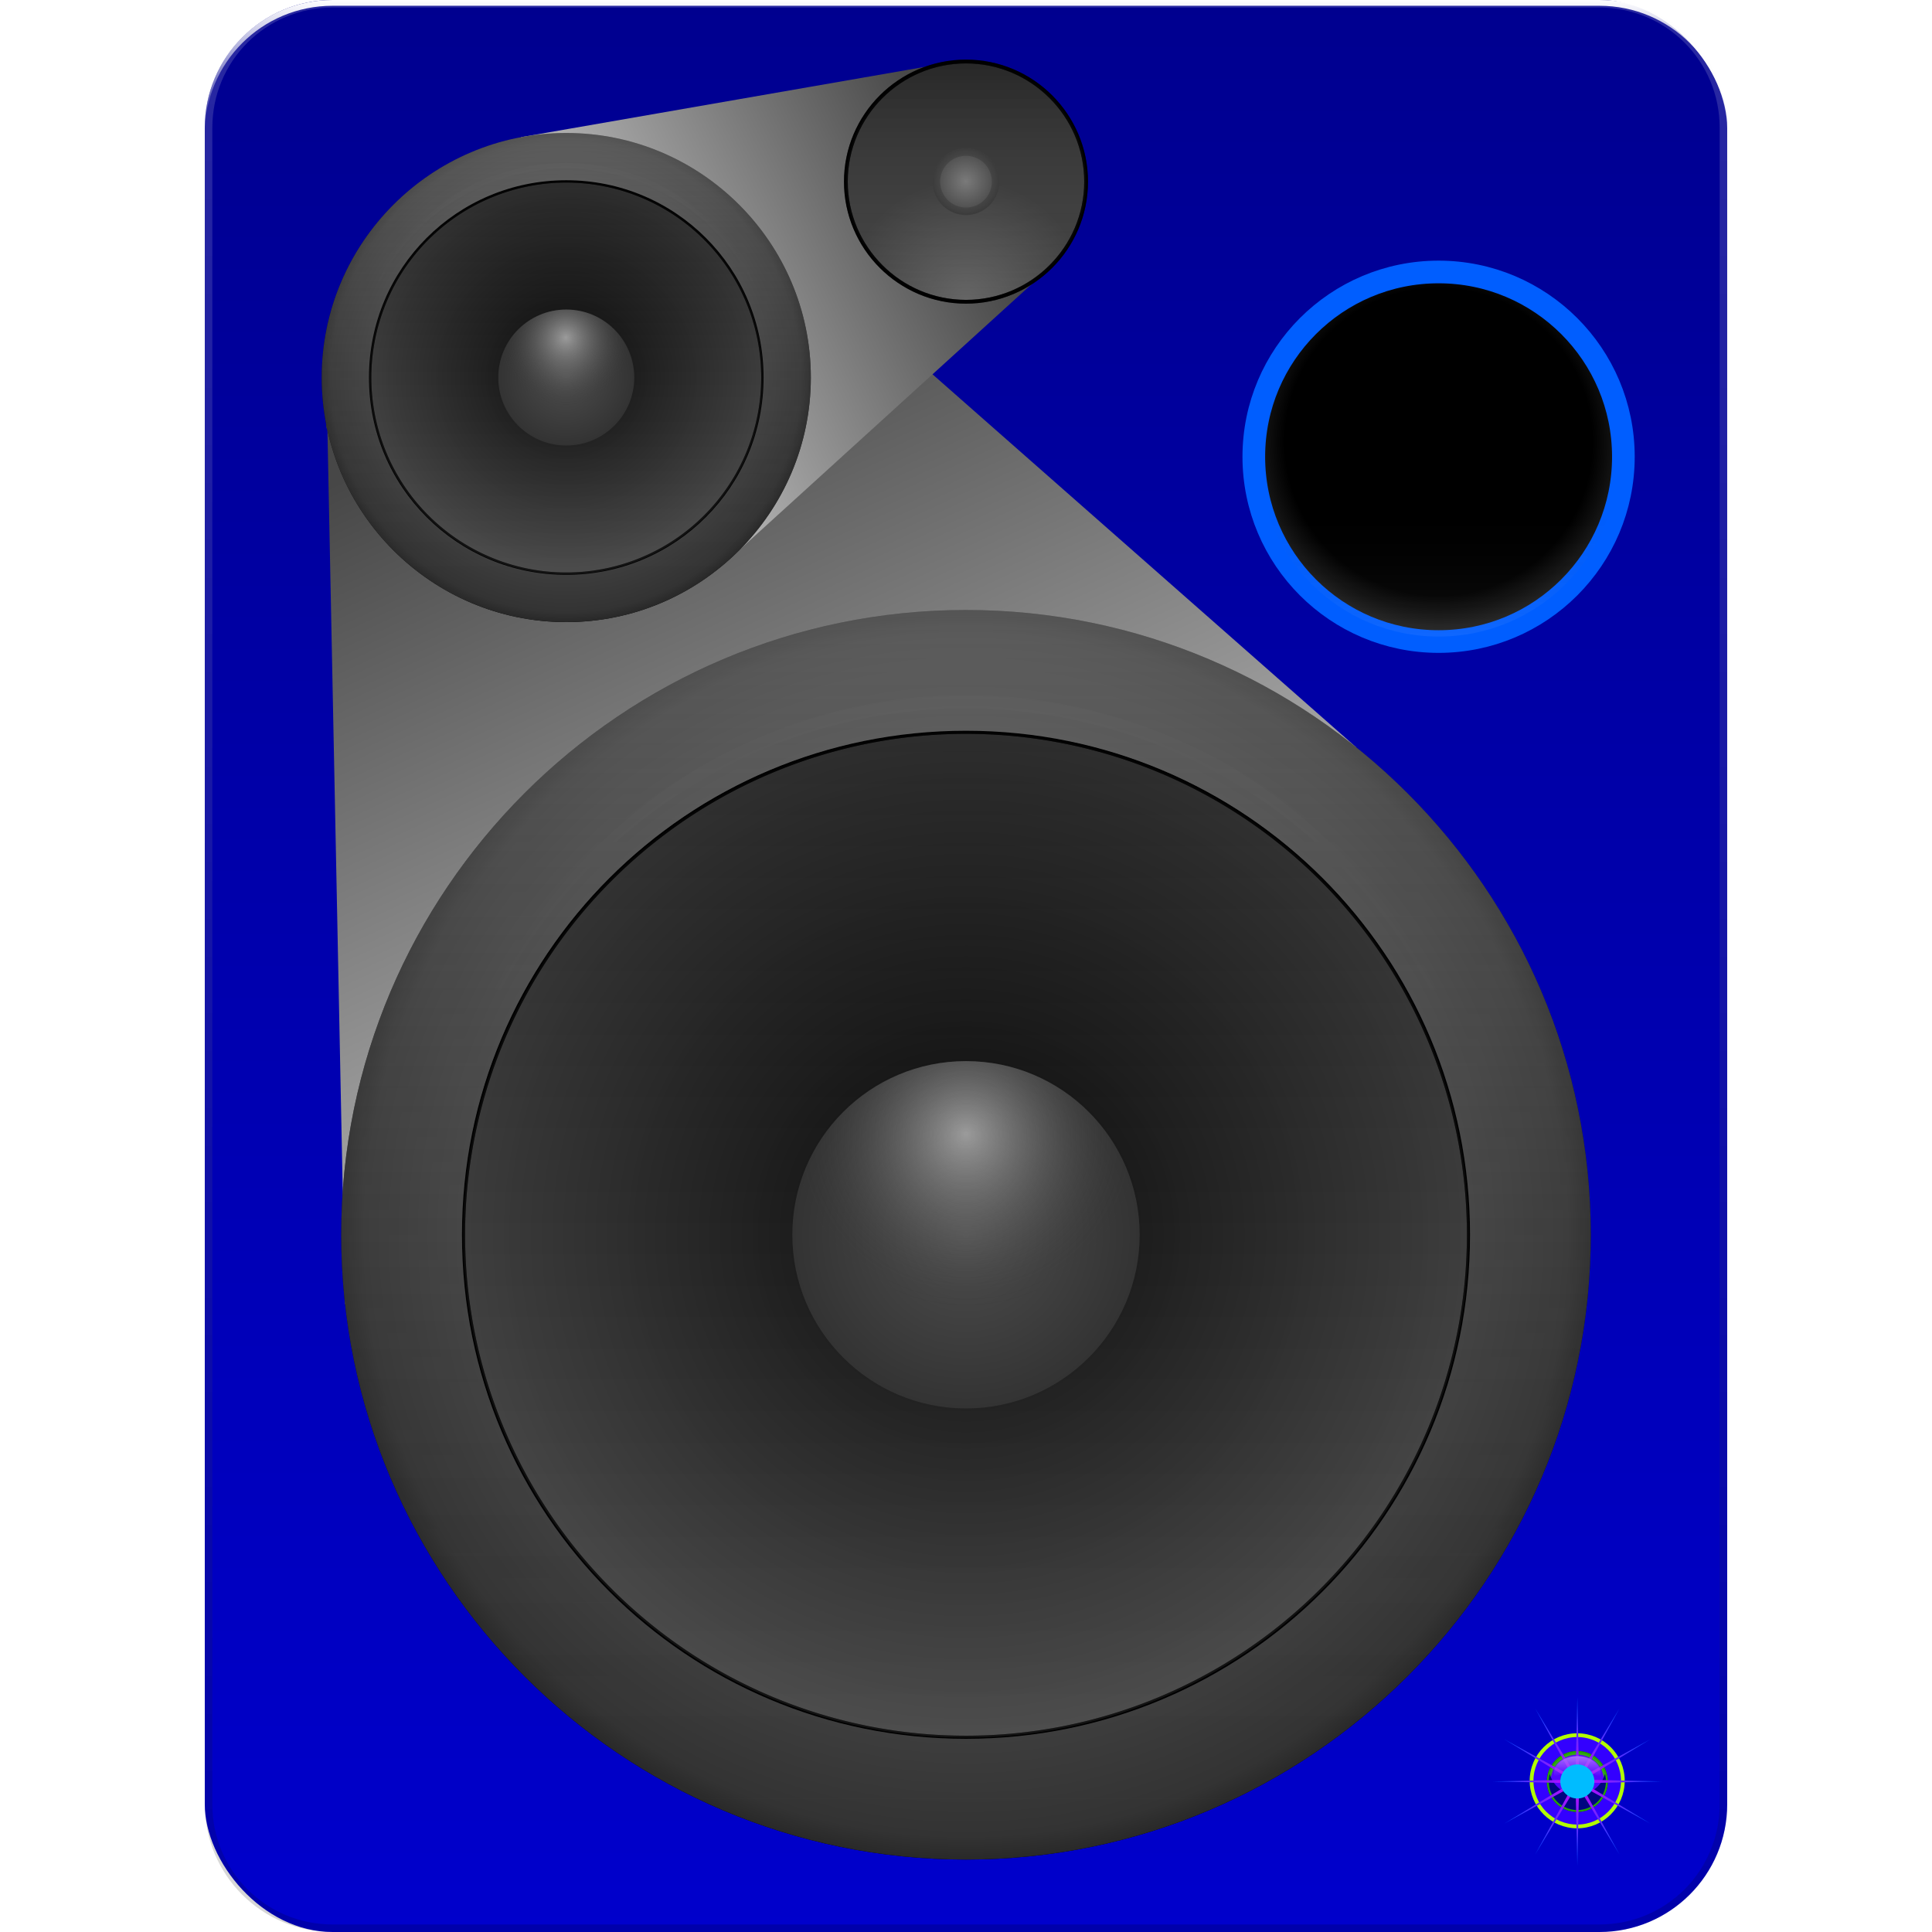 <?xml version="1.0" encoding="UTF-8" standalone="no"?>
<!-- Created with Inkscape (http://www.inkscape.org/) -->

<svg
   width="512"
   height="512"
   viewBox="0 0 135.467 135.467"
   version="1.1"
   id="svg5"
   inkscape:version="1.4.2 (ebf0e940d0, 2025-05-08)"
   sodipodi:docname="blueman-loudspeaker.svg"
   xmlns:inkscape="http://www.inkscape.org/namespaces/inkscape"
   xmlns:sodipodi="http://sodipodi.sourceforge.net/DTD/sodipodi-0.dtd"
   xmlns:xlink="http://www.w3.org/1999/xlink"
   xmlns="http://www.w3.org/2000/svg"
   xmlns:svg="http://www.w3.org/2000/svg">
  <sodipodi:namedview
     id="namedview7"
     pagecolor="#242424"
     bordercolor="#666666"
     borderopacity="1"
     inkscape:showpageshadow="0"
     inkscape:pageopacity="0"
     inkscape:pagecheckerboard="1"
     inkscape:deskcolor="#000000"
     inkscape:document-units="px"
     showgrid="false"
     inkscape:zoom="1.3037281"
     inkscape:cx="416.11437"
     inkscape:cy="255.03784"
     inkscape:window-width="3256"
     inkscape:window-height="1080"
     inkscape:window-x="1864"
     inkscape:window-y="0"
     inkscape:window-maximized="0"
     inkscape:current-layer="layer2" />
  <defs
     id="defs2">
    <linearGradient
       id="linearGradient87"
       inkscape:collect="always">
      <stop
         style="stop-color:#555555;stop-opacity:1;"
         offset="0"
         id="stop86" />
      <stop
         style="stop-color:#050505;stop-opacity:1;"
         offset="1"
         id="stop87" />
    </linearGradient>
    <linearGradient
       id="linearGradient85"
       inkscape:collect="always">
      <stop
         style="stop-color:#555555;stop-opacity:1;"
         offset="0"
         id="stop84" />
      <stop
         style="stop-color:#050505;stop-opacity:1;"
         offset="1"
         id="stop85" />
    </linearGradient>
    <linearGradient
       id="linearGradient82"
       inkscape:collect="always">
      <stop
         style="stop-color:#000014;stop-opacity:1;"
         offset="0"
         id="stop82" />
      <stop
         style="stop-color:#000000;stop-opacity:0;"
         offset="1"
         id="stop83" />
    </linearGradient>
    <inkscape:path-effect
       effect="fillet_chamfer"
       id="path-effect81"
       is_visible="true"
       lpeversion="1"
       nodesatellites_param="F,0,1,1,0,2.117,0,1 @ F,0,0,1,0,0,0,1 @ F,0,0,1,0,0,0,1 @ F,0,1,1,0,2.117,0,1"
       radius="8"
       unit="px"
       method="auto"
       mode="F"
       chamfer_steps="1"
       flexible="false"
       use_knot_distance="true"
       apply_no_radius="true"
       apply_with_radius="true"
       only_selected="true"
       hide_knots="false" />
    <linearGradient
       id="linearGradient77"
       inkscape:collect="always">
      <stop
         style="stop-color:#000080;stop-opacity:1;"
         offset="0"
         id="stop77" />
      <stop
         style="stop-color:#005eff;stop-opacity:1;"
         offset="0.363"
         id="stop79" />
      <stop
         style="stop-color:#000029;stop-opacity:1;"
         offset="1"
         id="stop78" />
    </linearGradient>
    <linearGradient
       id="linearGradient70"
       inkscape:collect="always">
      <stop
         style="stop-color:#000000;stop-opacity:1;"
         offset="0"
         id="stop70" />
      <stop
         style="stop-color:#000000;stop-opacity:0;"
         offset="1"
         id="stop71" />
    </linearGradient>
    <linearGradient
       id="linearGradient56"
       inkscape:collect="always">
      <stop
         style="stop-color:#0000aa;stop-opacity:1;"
         offset="0"
         id="stop57" />
      <stop
         style="stop-color:#000033;stop-opacity:1;"
         offset="1"
         id="stop58" />
    </linearGradient>
    <linearGradient
       id="linearGradient53"
       inkscape:collect="always">
      <stop
         style="stop-color:#0000ff;stop-opacity:1;"
         offset="0"
         id="stop53" />
      <stop
         style="stop-color:#00008f;stop-opacity:1;"
         offset="0.167"
         id="stop55" />
      <stop
         style="stop-color:#0000ff;stop-opacity:1;"
         offset="0.42"
         id="stop56" />
      <stop
         style="stop-color:#000047;stop-opacity:1;"
         offset="1"
         id="stop54" />
    </linearGradient>
    <linearGradient
       id="linearGradient20"
       inkscape:collect="always">
      <stop
         style="stop-color:#ffffff;stop-opacity:1;"
         offset="0"
         id="stop47" />
      <stop
         style="stop-color:#ffffff;stop-opacity:0;"
         offset="1"
         id="stop49" />
    </linearGradient>
    <inkscape:path-effect
       effect="fillet_chamfer"
       id="path-effect11"
       is_visible="true"
       lpeversion="1"
       nodesatellites_param="F,0,0,1,0,0,0,1 @ F,0,1,1,0,3.175,0,1 @ F,0,1,1,0,3.175,0,1 @ F,0,0,1,0,0,0,1"
       radius="12"
       unit="px"
       method="auto"
       mode="F"
       chamfer_steps="1"
       flexible="false"
       use_knot_distance="true"
       apply_no_radius="true"
       apply_with_radius="true"
       only_selected="true"
       hide_knots="false" />
    <inkscape:path-effect
       effect="fillet_chamfer"
       id="path-effect8"
       is_visible="true"
       lpeversion="1"
       nodesatellites_param="F,0,0,1,0,0,0,1 @ F,0,1,1,0,7.408,0,1 @ F,0,1,1,0,7.408,0,1 @ F,0,0,1,0,0,0,1"
       radius="28"
       unit="px"
       method="auto"
       mode="F"
       chamfer_steps="1"
       flexible="false"
       use_knot_distance="true"
       apply_no_radius="true"
       apply_with_radius="true"
       only_selected="true"
       hide_knots="false" />
    <linearGradient
       id="linearGradient17"
       inkscape:collect="always">
      <stop
         style="stop-color:#000000;stop-opacity:1;"
         offset="0"
         id="stop30" />
      <stop
         style="stop-color:#ffffff;stop-opacity:1;"
         offset="1"
         id="stop44" />
    </linearGradient>
    <linearGradient
       id="linearGradient51"
       inkscape:collect="always">
      <stop
         style="stop-color:#666666;stop-opacity:0;"
         offset="0"
         id="stop50" />
      <stop
         style="stop-color:#000000;stop-opacity:1;"
         offset="1"
         id="stop51" />
    </linearGradient>
    <linearGradient
       id="linearGradient48"
       inkscape:collect="always">
      <stop
         style="stop-color:#ffffff;stop-opacity:1;"
         offset="0"
         id="stop46" />
      <stop
         style="stop-color:#292929;stop-opacity:0;"
         offset="1"
         id="stop48" />
    </linearGradient>
    <linearGradient
       id="linearGradient45"
       inkscape:collect="always">
      <stop
         style="stop-color:#ffffff;stop-opacity:1;"
         offset="0"
         id="stop37" />
      <stop
         style="stop-color:#292929;stop-opacity:0;"
         offset="1"
         id="stop45" />
    </linearGradient>
    <linearGradient
       id="linearGradient24"
       inkscape:collect="always">
      <stop
         style="stop-color:#000000;stop-opacity:1;"
         offset="0"
         id="stop24" />
      <stop
         style="stop-color:#000000;stop-opacity:0;"
         offset="1"
         id="stop29" />
    </linearGradient>
    <linearGradient
       id="linearGradient11"
       inkscape:collect="always">
      <stop
         style="stop-color:#000000;stop-opacity:1;"
         offset="0"
         id="stop16" />
      <stop
         style="stop-color:#000000;stop-opacity:0;"
         offset="1"
         id="stop23" />
    </linearGradient>
    <linearGradient
       id="linearGradient7"
       inkscape:collect="always">
      <stop
         style="stop-color:#ffffff;stop-opacity:1;"
         offset="0"
         id="stop14" />
      <stop
         style="stop-color:#ffffff;stop-opacity:0;"
         offset="1"
         id="stop15" />
    </linearGradient>
    <linearGradient
       id="linearGradient1"
       inkscape:collect="always">
      <stop
         style="stop-color:#00008f;stop-opacity:1;"
         offset="0"
         id="stop2" />
      <stop
         style="stop-color:#0000cc;stop-opacity:1;"
         offset="1"
         id="stop1" />
    </linearGradient>
    <linearGradient
       id="linearGradient21"
       inkscape:collect="always">
      <stop
         style="stop-color:#a86cff;stop-opacity:1;"
         offset="0"
         id="stop21" />
      <stop
         style="stop-color:#a86cff;stop-opacity:0;"
         offset="1"
         id="stop22" />
    </linearGradient>
    <linearGradient
       id="linearGradient19"
       inkscape:collect="always">
      <stop
         style="stop-color:#d600ff;stop-opacity:1;"
         offset="0"
         id="stop20" />
      <stop
         style="stop-color:#004fff;stop-opacity:1;"
         offset="1"
         id="stop19" />
    </linearGradient>
    <linearGradient
       id="linearGradient18"
       inkscape:collect="always">
      <stop
         style="stop-color:#cccccc;stop-opacity:1;"
         offset="0"
         id="stop17" />
      <stop
         style="stop-color:#474747;stop-opacity:1;"
         offset="1"
         id="stop18" />
    </linearGradient>
    <linearGradient
       id="linearGradient8"
       inkscape:collect="always">
      <stop
         style="stop-color:#cccccc;stop-opacity:1;"
         offset="0"
         id="stop12" />
      <stop
         style="stop-color:#474747;stop-opacity:1;"
         offset="1"
         id="stop13" />
    </linearGradient>
    <linearGradient
       id="linearGradient42"
       inkscape:collect="always">
      <stop
         style="stop-color:#ffffff;stop-opacity:1;"
         offset="0"
         id="stop42" />
      <stop
         style="stop-color:#ffffff;stop-opacity:0;"
         offset="1"
         id="stop43" />
    </linearGradient>
    <linearGradient
       id="linearGradient41"
       inkscape:collect="always">
      <stop
         style="stop-color:#0a0a0a;stop-opacity:1;"
         offset="0.263"
         id="stop40" />
      <stop
         style="stop-color:#4d4d4d;stop-opacity:1;"
         offset="1"
         id="stop41" />
    </linearGradient>
    <linearGradient
       id="linearGradient39"
       inkscape:collect="always">
      <stop
         style="stop-color:#0a0a0a;stop-opacity:1;"
         offset="0.28"
         id="stop38" />
      <stop
         style="stop-color:#4d4d4d;stop-opacity:1;"
         offset="1"
         id="stop39" />
    </linearGradient>
    <linearGradient
       id="linearGradient35"
       inkscape:collect="always">
      <stop
         style="stop-color:#000000;stop-opacity:1;"
         offset="0.81"
         id="stop35" />
      <stop
         style="stop-color:#1f1f1f;stop-opacity:1;"
         offset="1"
         id="stop36" />
    </linearGradient>
    <linearGradient
       id="linearGradient33"
       inkscape:collect="always">
      <stop
         style="stop-color:#0f0f0f;stop-opacity:0;"
         offset="0.637"
         id="stop34" />
      <stop
         style="stop-color:#ffffff;stop-opacity:1;"
         offset="1"
         id="stop33" />
    </linearGradient>
    <linearGradient
       id="linearGradient31"
       inkscape:collect="always">
      <stop
         style="stop-color:#666666;stop-opacity:1;"
         offset="0"
         id="stop31" />
      <stop
         style="stop-color:#404040;stop-opacity:1;"
         offset="1"
         id="stop32" />
    </linearGradient>
    <linearGradient
       id="linearGradient28"
       inkscape:collect="always">
      <stop
         style="stop-color:#4d4d4d;stop-opacity:1;"
         offset="0"
         id="stop28" />
      <stop
         style="stop-color:#0a0a0a;stop-opacity:1;"
         offset="1"
         id="stop27" />
    </linearGradient>
    <linearGradient
       id="linearGradient26"
       inkscape:collect="always">
      <stop
         style="stop-color:#7a7a7a;stop-opacity:1;"
         offset="0"
         id="stop25" />
      <stop
         style="stop-color:#474747;stop-opacity:1;"
         offset="1"
         id="stop26" />
    </linearGradient>
    <linearGradient
       id="linearGradient10"
       inkscape:collect="always">
      <stop
         style="stop-color:#ffffff;stop-opacity:1;"
         offset="0"
         id="stop9" />
      <stop
         style="stop-color:#333333;stop-opacity:0;"
         offset="1"
         id="stop10" />
    </linearGradient>
    <linearGradient
       id="linearGradient6"
       inkscape:collect="always">
      <stop
         style="stop-color:#4d4d4d;stop-opacity:1;"
         offset="0"
         id="stop7" />
      <stop
         style="stop-color:#333333;stop-opacity:1;"
         offset="1"
         id="stop8" />
    </linearGradient>
    <linearGradient
       id="linearGradient4"
       inkscape:collect="always">
      <stop
         style="stop-color:#0a0a0a;stop-opacity:1;"
         offset="0"
         id="stop6" />
      <stop
         style="stop-color:#4d4d4d;stop-opacity:1;"
         offset="1"
         id="stop5" />
    </linearGradient>
    <linearGradient
       id="linearGradient3"
       inkscape:collect="always">
      <stop
         style="stop-color:#3d3d3d;stop-opacity:1;"
         offset="0.807"
         id="stop4" />
      <stop
         style="stop-color:#333333;stop-opacity:1;"
         offset="0.963"
         id="stop3" />
      <stop
         style="stop-color:#292929;stop-opacity:1;"
         offset="1"
         id="stop11" />
    </linearGradient>
    <radialGradient
       inkscape:collect="always"
       xlink:href="#linearGradient3"
       id="radialGradient4"
       cx="67.733"
       cy="86.579"
       fx="67.733"
       fy="86.579"
       r="43.808"
       gradientUnits="userSpaceOnUse"
       gradientTransform="translate(-6.8e-5)" />
    <radialGradient
       inkscape:collect="always"
       xlink:href="#linearGradient39"
       id="radialGradient6"
       cx="67.733"
       cy="86.579"
       fx="67.733"
       fy="86.579"
       r="39.574"
       gradientUnits="userSpaceOnUse"
       gradientTransform="matrix(0.891,0,0,0.891,7.391,9.447)" />
    <radialGradient
       inkscape:collect="always"
       xlink:href="#linearGradient6"
       id="radialGradient8"
       cx="67.733"
       cy="86.579"
       fx="67.733"
       fy="86.579"
       r="12.177"
       gradientUnits="userSpaceOnUse" />
    <radialGradient
       inkscape:collect="always"
       xlink:href="#linearGradient10"
       id="radialGradient9"
       gradientUnits="userSpaceOnUse"
       cx="67.733"
       cy="79.512"
       fx="67.733"
       fy="79.512"
       r="12.177"
       gradientTransform="translate(5.4707031e-6)" />
    <radialGradient
       inkscape:collect="always"
       xlink:href="#linearGradient10"
       id="radialGradient17"
       gradientUnits="userSpaceOnUse"
       gradientTransform="matrix(0.391,0,0,0.391,13.191,-7.42)"
       cx="67.733"
       cy="79.512"
       fx="67.733"
       fy="79.512"
       r="12.177" />
    <radialGradient
       inkscape:collect="always"
       xlink:href="#linearGradient6"
       id="radialGradient18"
       gradientUnits="userSpaceOnUse"
       cx="67.733"
       cy="86.579"
       fx="67.733"
       fy="86.579"
       r="12.177"
       gradientTransform="matrix(0.391,0,0,0.391,13.191,-7.42)" />
    <radialGradient
       inkscape:collect="always"
       xlink:href="#linearGradient3"
       id="radialGradient19"
       gradientUnits="userSpaceOnUse"
       gradientTransform="matrix(0.391,0,0,0.391,13.191,-7.42)"
       cx="67.733"
       cy="86.579"
       fx="67.733"
       fy="86.579"
       r="43.808" />
    <radialGradient
       inkscape:collect="always"
       xlink:href="#linearGradient41"
       id="radialGradient20"
       gradientUnits="userSpaceOnUse"
       gradientTransform="matrix(0.349,0,0,0.349,16.084,-3.722)"
       cx="67.733"
       cy="86.579"
       fx="67.733"
       fy="86.579"
       r="39.574" />
    <radialGradient
       inkscape:collect="always"
       xlink:href="#linearGradient26"
       id="radialGradient24"
       gradientUnits="userSpaceOnUse"
       gradientTransform="matrix(0.192,0,0,0.192,60.003,-3.908)"
       cx="67.733"
       cy="86.579"
       fx="67.733"
       fy="86.579"
       r="12.177" />
    <linearGradient
       inkscape:collect="always"
       xlink:href="#linearGradient28"
       id="linearGradient27"
       x1="67.733"
       y1="121.967"
       x2="67.733"
       y2="51.191"
       gradientUnits="userSpaceOnUse" />
    <linearGradient
       inkscape:collect="always"
       xlink:href="#linearGradient4"
       id="linearGradient29"
       x1="40.234"
       y1="11.48"
       x2="40.234"
       y2="39.346"
       gradientUnits="userSpaceOnUse"
       gradientTransform="translate(-0.529,1.058)" />
    <clipPath
       clipPathUnits="userSpaceOnUse"
       id="clipPath30">
      <path
         style="baseline-shift:baseline;display:inline;overflow:visible;vector-effect:none;fill:#ff0000;stroke-width:1;stroke-linecap:round;stroke-linejoin:round;stroke-miterlimit:12;paint-order:markers stroke fill;enable-background:accumulate;stop-color:#000000"
         d="M 80.819,-5.201 A 2.341,2.341 0 0 1 78.478,-2.86 2.341,2.341 0 0 1 76.137,-5.201 2.341,2.341 0 0 1 78.478,-7.542 a 2.341,2.341 0 0 1 2.341,2.341 z"
         id="path31" />
    </clipPath>
    <filter
       inkscape:collect="always"
       style="color-interpolation-filters:sRGB"
       id="filter31"
       x="-0.094"
       y="-0.094"
       width="1.188"
       height="1.188">
      <feGaussianBlur
         inkscape:collect="always"
         stdDeviation="0.225"
         id="feGaussianBlur31" />
    </filter>
    <radialGradient
       inkscape:collect="always"
       xlink:href="#linearGradient31"
       id="radialGradient32"
       cx="73.025"
       cy="21.158"
       fx="73.025"
       fy="21.158"
       r="8.554"
       gradientUnits="userSpaceOnUse" />
    <filter
       style="color-interpolation-filters:sRGB;"
       inkscape:label="Noise Fill"
       id="filter33"
       x="0"
       y="0"
       width="1"
       height="1">
      <feTurbulence
         type="fractalNoise"
         baseFrequency="12 12"
         numOctaves="3"
         seed="338"
         result="turbulence"
         id="feTurbulence32" />
      <feComposite
         in="SourceGraphic"
         in2="turbulence"
         operator="in"
         result="composite1"
         id="feComposite32" />
      <feColorMatrix
         values="1 0 0 0 0 0 1 0 0 0 0 0 1 0 0 0 0 0 4 -1 "
         result="color"
         id="feColorMatrix32" />
      <feFlood
         flood-opacity="1"
         flood-color="rgb(0,0,0)"
         result="flood"
         id="feFlood32" />
      <feMerge
         result="merge"
         id="feMerge33">
        <feMergeNode
           in="flood"
           id="feMergeNode32" />
        <feMergeNode
           in="color"
           id="feMergeNode33" />
      </feMerge>
      <feComposite
         in2="SourceGraphic"
         operator="in"
         result="composite2"
         id="feComposite33" />
    </filter>
    <linearGradient
       inkscape:collect="always"
       xlink:href="#linearGradient33"
       id="linearGradient34"
       x1="146.894"
       y1="34.377"
       x2="146.894"
       y2="54.265"
       gradientUnits="userSpaceOnUse"
       gradientTransform="matrix(0.973,0,0,0.973,-36.78,-1.743)" />
    <radialGradient
       inkscape:collect="always"
       xlink:href="#linearGradient35"
       id="radialGradient36"
       cx="106.14"
       cy="40.581"
       fx="106.14"
       fy="40.581"
       r="10.209"
       gradientUnits="userSpaceOnUse" />
    <linearGradient
       inkscape:collect="always"
       xlink:href="#linearGradient42"
       id="linearGradient43"
       x1="67.732"
       y1="44.444"
       x2="67.732"
       y2="74.402"
       gradientUnits="userSpaceOnUse" />
    <filter
       inkscape:collect="always"
       style="color-interpolation-filters:sRGB"
       id="filter44"
       x="-0.009"
       y="-0.018"
       width="1.018"
       height="1.036">
      <feGaussianBlur
         inkscape:collect="always"
         stdDeviation="0.315"
         id="feGaussianBlur44" />
    </filter>
    <linearGradient
       inkscape:collect="always"
       xlink:href="#linearGradient42"
       id="linearGradient44"
       gradientUnits="userSpaceOnUse"
       x1="67.732"
       y1="44.444"
       x2="67.732"
       y2="74.402" />
    <clipPath
       clipPathUnits="userSpaceOnUse"
       id="clipPath46">
      <circle
         style="display:inline;opacity:1;fill:#34ff00;fill-opacity:1;stroke:#000000;stroke-width:0.265;stroke-linecap:round;stroke-linejoin:round;stroke-miterlimit:12;stroke-dasharray:none;stroke-opacity:1;paint-order:markers stroke fill"
         id="circle47"
         cx="25.932"
         cy="124.911"
         r="2.006" />
    </clipPath>
    <filter
       inkscape:collect="always"
       style="color-interpolation-filters:sRGB"
       id="filter47"
       x="-0.157"
       y="-0.248"
       width="1.313"
       height="1.496">
      <feGaussianBlur
         inkscape:collect="always"
         stdDeviation="0.262"
         id="feGaussianBlur47" />
    </filter>
    <clipPath
       clipPathUnits="userSpaceOnUse"
       id="clipPath48">
      <circle
         style="opacity:1;fill:#34ff00;fill-opacity:1;stroke:#000000;stroke-width:0.265;stroke-linecap:round;stroke-linejoin:round;stroke-miterlimit:12;stroke-dasharray:none;stroke-opacity:1;paint-order:markers stroke fill"
         id="circle49"
         cx="25.932"
         cy="124.911"
         r="2.006" />
    </clipPath>
    <filter
       inkscape:collect="always"
       style="color-interpolation-filters:sRGB"
       id="filter50"
       x="-0.543"
       y="-0.543"
       width="2.086"
       height="2.086">
      <feGaussianBlur
         inkscape:collect="always"
         stdDeviation="0.873"
         id="feGaussianBlur50" />
    </filter>
    <filter
       inkscape:collect="always"
       style="color-interpolation-filters:sRGB"
       id="filter52"
       x="-0.839"
       y="-0.839"
       width="2.678"
       height="2.678">
      <feGaussianBlur
         inkscape:collect="always"
         stdDeviation="1.348"
         id="feGaussianBlur52" />
    </filter>
    <filter
       inkscape:collect="always"
       style="color-interpolation-filters:sRGB"
       id="filter1"
       x="-0.573"
       y="-0.573"
       width="2.146"
       height="2.146">
      <feGaussianBlur
         inkscape:collect="always"
         stdDeviation="0.57"
         id="feGaussianBlur1" />
    </filter>
    <clipPath
       clipPathUnits="userSpaceOnUse"
       id="clipPath5">
      <rect
         style="display:inline;opacity:1;fill:#55637e;fill-opacity:1;stroke-width:1.587;stroke-linecap:round;stroke-linejoin:round;stroke-miterlimit:12;paint-order:markers stroke fill"
         id="rect6"
         width="106.748"
         height="135.467"
         x="17.495"
         y="2.7270507e-06"
         ry="8.963" />
    </clipPath>
    <linearGradient
       inkscape:collect="always"
       xlink:href="#linearGradient8"
       id="linearGradient13"
       x1="67.733"
       y1="86.579"
       x2="39.705"
       y2="26.339"
       gradientUnits="userSpaceOnUse" />
    <linearGradient
       inkscape:collect="always"
       xlink:href="#linearGradient18"
       id="linearGradient14"
       gradientUnits="userSpaceOnUse"
       x1="80.804"
       y1="36.66"
       x2="52.775"
       y2="22.926"
       gradientTransform="matrix(-1,0,0,1,120.509,-10.189)" />
    <radialGradient
       inkscape:collect="always"
       xlink:href="#linearGradient19"
       id="radialGradient21"
       cx="131.592"
       cy="125.649"
       fx="131.592"
       fy="125.649"
       r="5.912"
       gradientUnits="userSpaceOnUse" />
    <filter
       inkscape:collect="always"
       style="color-interpolation-filters:sRGB"
       id="filter21"
       x="-0.034"
       y="-0.034"
       width="1.068"
       height="1.068">
      <feGaussianBlur
         inkscape:collect="always"
         stdDeviation="0.167"
         id="feGaussianBlur21" />
    </filter>
    <linearGradient
       inkscape:collect="always"
       xlink:href="#linearGradient21"
       id="linearGradient22"
       x1="25.932"
       y1="123.133"
       x2="25.932"
       y2="124.551"
       gradientUnits="userSpaceOnUse" />
    <filter
       inkscape:collect="always"
       style="color-interpolation-filters:sRGB"
       id="filter22"
       x="-0.161"
       y="-0.272"
       width="1.323"
       height="1.543">
      <feGaussianBlur
         inkscape:collect="always"
         stdDeviation="0.161"
         id="feGaussianBlur22" />
    </filter>
    <linearGradient
       inkscape:collect="always"
       xlink:href="#linearGradient1"
       id="linearGradient2"
       x1="67.733"
       y1="2.7270507e-06"
       x2="67.733"
       y2="135.467"
       gradientUnits="userSpaceOnUse" />
    <linearGradient
       inkscape:collect="always"
       xlink:href="#linearGradient7"
       id="linearGradient15"
       x1="67.733"
       y1="0"
       x2="67.733"
       y2="9.369"
       gradientUnits="userSpaceOnUse" />
    <linearGradient
       inkscape:collect="always"
       xlink:href="#linearGradient11"
       id="linearGradient23"
       x1="-53.975"
       y1="130.387"
       x2="-53.975"
       y2="42.771"
       gradientUnits="userSpaceOnUse"
       gradientTransform="translate(121.708)" />
    <linearGradient
       inkscape:collect="always"
       xlink:href="#linearGradient24"
       id="linearGradient30"
       x1="-82.003"
       y1="43.62"
       x2="-82.003"
       y2="9.323"
       gradientUnits="userSpaceOnUse"
       gradientTransform="translate(121.708)" />
    <filter
       inkscape:collect="always"
       style="color-interpolation-filters:sRGB"
       id="filter30"
       x="-0.009"
       y="-0.009"
       width="1.018"
       height="1.018">
      <feGaussianBlur
         inkscape:collect="always"
         stdDeviation="0.336"
         id="feGaussianBlur30" />
    </filter>
    <filter
       inkscape:collect="always"
       style="color-interpolation-filters:sRGB"
       id="filter32"
       x="-0.024"
       y="-0.024"
       width="1.047"
       height="1.047">
      <feGaussianBlur
         inkscape:collect="always"
         stdDeviation="0.336"
         id="feGaussianBlur32" />
    </filter>
    <linearGradient
       inkscape:collect="always"
       xlink:href="#linearGradient45"
       id="linearGradient32"
       x1="-198.42"
       y1="9.323"
       x2="-198.42"
       y2="43.62"
       gradientUnits="userSpaceOnUse"
       gradientTransform="translate(238.125)" />
    <linearGradient
       inkscape:collect="always"
       xlink:href="#linearGradient48"
       id="linearGradient49"
       x1="-170.392"
       y1="42.771"
       x2="-170.392"
       y2="130.387"
       gradientUnits="userSpaceOnUse"
       gradientTransform="translate(238.125)" />
    <linearGradient
       inkscape:collect="always"
       xlink:href="#linearGradient51"
       id="linearGradient50"
       x1="73.025"
       y1="21.291"
       x2="73.025"
       y2="4.182"
       gradientUnits="userSpaceOnUse" />
    <clipPath
       clipPathUnits="userSpaceOnUse"
       id="clipPath11">
      <path
         style="baseline-shift:baseline;display:inline;overflow:visible;vector-effect:none;stroke-width:1;stroke-linecap:round;stroke-linejoin:round;stroke-miterlimit:12;paint-order:markers stroke fill;enable-background:accumulate;stop-color:#000000"
         d="m 139.739,2.7270506e-6 h 88.822 c 4.966,0 8.963,3.998 8.963,8.963 V 126.503 c 0,4.966 -3.998,8.963 -8.963,8.963 h -88.822 c -4.966,0 -8.963,-3.998 -8.963,-8.963 V 8.963 c 0,-4.966 3.998,-8.963 8.963,-8.963 z"
         id="path17" />
    </clipPath>
    <filter
       inkscape:collect="always"
       style="color-interpolation-filters:sRGB"
       id="filter17"
       x="-0.009"
       y="-0.007"
       width="1.017"
       height="1.014">
      <feGaussianBlur
         inkscape:collect="always"
         stdDeviation="0.391"
         id="feGaussianBlur17" />
    </filter>
    <linearGradient
       inkscape:collect="always"
       xlink:href="#linearGradient17"
       id="linearGradient46"
       x1="184.15"
       y1="135.467"
       x2="184.15"
       y2="2.7270505e-06"
       gradientUnits="userSpaceOnUse" />
    <linearGradient
       inkscape:collect="always"
       xlink:href="#linearGradient20"
       id="linearGradient52"
       x1="67.733"
       y1="76.714"
       x2="67.733"
       y2="86.339"
       gradientUnits="userSpaceOnUse"
       gradientTransform="translate(0.027,-26.164)" />
    <linearGradient
       inkscape:collect="always"
       xlink:href="#linearGradient53"
       id="linearGradient54"
       x1="67.706"
       y1="73.174"
       x2="67.706"
       y2="117.796"
       gradientUnits="userSpaceOnUse"
       gradientTransform="translate(0.027,-27.752)" />
    <linearGradient
       inkscape:collect="always"
       xlink:href="#linearGradient87"
       id="linearGradient58"
       x1="17.03"
       y1="73.174"
       x2="17.03"
       y2="117.796"
       gradientUnits="userSpaceOnUse"
       gradientTransform="translate(0.027,-27.752)" />
    <clipPath
       clipPathUnits="userSpaceOnUse"
       id="clipPath62">
      <path
         id="path63"
         style="fill:url(#linearGradient63);stroke-width:1.587;stroke-linecap:round;stroke-linejoin:round;stroke-miterlimit:12;paint-order:markers stroke fill"
         d="m -21.672,45.422 -31.023,4.128 a 3.626,3.626 0 0 0 -3.147,3.594 v 29.177 a 3.626,3.626 0 0 0 3.147,3.594 l 31.023,4.128 z"
         sodipodi:nodetypes="ccccc" />
    </clipPath>
    <linearGradient
       inkscape:collect="always"
       xlink:href="#linearGradient56"
       id="linearGradient63"
       gradientUnits="userSpaceOnUse"
       gradientTransform="translate(-55.788,-27.752)"
       x1="17.03"
       y1="73.174"
       x2="17.03"
       y2="117.796" />
    <clipPath
       clipPathUnits="userSpaceOnUse"
       id="clipPath63">
      <path
         id="path64"
         style="fill:url(#linearGradient64);stroke-width:1.587;stroke-linecap:round;stroke-linejoin:round;stroke-miterlimit:12;paint-order:markers stroke fill"
         d="m -64.006,45.422 -31.023,4.128 a 3.626,3.626 0 0 0 -3.147,3.594 v 29.177 a 3.626,3.626 0 0 0 3.147,3.594 l 31.023,4.128 z"
         sodipodi:nodetypes="ccccc" />
    </clipPath>
    <linearGradient
       inkscape:collect="always"
       xlink:href="#linearGradient56"
       id="linearGradient64"
       gradientUnits="userSpaceOnUse"
       gradientTransform="translate(-98.121,-27.752)"
       x1="17.03"
       y1="73.174"
       x2="17.03"
       y2="117.796" />
    <filter
       inkscape:collect="always"
       style="color-interpolation-filters:sRGB"
       id="filter64"
       x="-0.426"
       y="-0.795"
       width="1.852"
       height="2.591">
      <feGaussianBlur
         inkscape:collect="always"
         stdDeviation="6.066"
         id="feGaussianBlur64" />
    </filter>
    <filter
       inkscape:collect="always"
       style="color-interpolation-filters:sRGB"
       id="filter65"
       x="-0.332"
       y="-0.619"
       width="1.663"
       height="2.238">
      <feGaussianBlur
         inkscape:collect="always"
         stdDeviation="4.723"
         id="feGaussianBlur65" />
    </filter>
    <clipPath
       clipPathUnits="userSpaceOnUse"
       id="clipPath66">
      <path
         id="path67"
         style="fill:#ff0000;stroke-width:1.587;stroke-linecap:round;stroke-linejoin:round;stroke-miterlimit:12;paint-order:markers stroke fill"
         d="m -22.855,82.321 -31.023,4.128 a 3.626,3.626 0 0 0 -3.147,3.594 v 29.177 a 3.626,3.626 0 0 0 3.147,3.594 l 31.023,4.128 z"
         sodipodi:nodetypes="ccccc" />
    </clipPath>
    <filter
       inkscape:collect="always"
       style="color-interpolation-filters:sRGB"
       id="filter67"
       x="-0.199"
       y="-0.503"
       width="1.399"
       height="2.006">
      <feGaussianBlur
         inkscape:collect="always"
         stdDeviation="2.837"
         id="feGaussianBlur67" />
    </filter>
    <clipPath
       clipPathUnits="userSpaceOnUse"
       id="clipPath70">
      <path
         id="path70"
         style="fill:#ff0000;stroke-width:1.587;stroke-linecap:round;stroke-linejoin:round;stroke-miterlimit:12;paint-order:markers stroke fill"
         d="m -9.573,122.615 -31.023,-4.128 a 3.626,3.626 0 0 1 -3.147,-3.594 V 85.716 a 3.626,3.626 0 0 1 3.147,-3.594 l 31.023,-4.128 z"
         sodipodi:nodetypes="ccccc" />
    </clipPath>
    <linearGradient
       inkscape:collect="always"
       xlink:href="#linearGradient70"
       id="linearGradient71"
       x1="-26.658"
       y1="77.993"
       x2="-26.347"
       y2="84.845"
       gradientUnits="userSpaceOnUse" />
    <filter
       inkscape:collect="always"
       style="color-interpolation-filters:sRGB"
       id="filter71"
       x="-0.021"
       y="-0.056"
       width="1.042"
       height="1.111">
      <feGaussianBlur
         inkscape:collect="always"
         stdDeviation="0.301"
         id="feGaussianBlur71" />
    </filter>
    <linearGradient
       inkscape:collect="always"
       xlink:href="#linearGradient85"
       id="linearGradient75"
       gradientUnits="userSpaceOnUse"
       x1="17.03"
       y1="73.174"
       x2="17.03"
       y2="117.796"
       gradientTransform="matrix(-1,0,0,1,135.439,-27.752)" />
    <linearGradient
       inkscape:collect="always"
       xlink:href="#linearGradient70"
       id="linearGradient76"
       gradientUnits="userSpaceOnUse"
       x1="-26.658"
       y1="77.993"
       x2="-26.347"
       y2="84.845" />
    <linearGradient
       inkscape:collect="always"
       xlink:href="#linearGradient77"
       id="linearGradient78"
       x1="35.641"
       y1="73.174"
       x2="37.166"
       y2="117.796"
       gradientUnits="userSpaceOnUse"
       gradientTransform="translate(0.027,-27.752)" />
    <linearGradient
       inkscape:collect="always"
       xlink:href="#linearGradient77"
       id="linearGradient81"
       x1="99.771"
       y1="73.174"
       x2="99.163"
       y2="117.796"
       gradientUnits="userSpaceOnUse"
       gradientTransform="translate(0.027,-27.752)" />
    <filter
       inkscape:collect="always"
       style="color-interpolation-filters:sRGB"
       id="filter81"
       x="-0.028"
       y="-0.225"
       width="1.057"
       height="1.451">
      <feGaussianBlur
         inkscape:collect="always"
         stdDeviation="0.697"
         id="feGaussianBlur81" />
    </filter>
    <linearGradient
       inkscape:collect="always"
       xlink:href="#linearGradient82"
       id="linearGradient83"
       x1="214.94"
       y1="157.778"
       x2="214.94"
       y2="135.467"
       gradientUnits="userSpaceOnUse" />
    <clipPath
       clipPathUnits="userSpaceOnUse"
       id="clipPath83">
      <rect
         style="fill:#ff6600;fill-opacity:1;stroke:none;stroke-width:1.587;stroke-linecap:round;stroke-linejoin:round;stroke-miterlimit:12;stroke-dasharray:none;stroke-opacity:1;paint-order:markers stroke fill"
         id="rect83"
         width="67.181"
         height="44.622"
         x="181.349"
         y="113.156" />
    </clipPath>
    <filter
       inkscape:collect="always"
       style="color-interpolation-filters:sRGB"
       id="filter83"
       x="-0.058"
       y="-0.088"
       width="1.117"
       height="1.176">
      <feGaussianBlur
         inkscape:collect="always"
         stdDeviation="1.634"
         id="feGaussianBlur83" />
    </filter>
  </defs>
  <g
     inkscape:label="Bookshelf"
     inkscape:groupmode="layer"
     id="layer1"
     style="display:inline">
    <rect
       style="opacity:1;fill:url(#linearGradient2);fill-opacity:1;stroke-width:1.587;stroke-linecap:round;stroke-linejoin:round;stroke-miterlimit:12;paint-order:markers stroke fill"
       id="rect1"
       width="106.748"
       height="135.467"
       x="14.359"
       y="2.7270507e-06"
       ry="8.963" />
    <rect
       style="display:none;opacity:0.164;fill:#5e5e5e;fill-opacity:1;stroke-width:1.587;stroke-linecap:round;stroke-linejoin:round;stroke-miterlimit:12;paint-order:markers stroke fill;filter:url(#filter33)"
       id="rect32"
       width="106.748"
       height="135.467"
       x="14.359"
       y="2.7270507e-06"
       ry="8.963" />
    <g
       id="g4"
       transform="translate(-3.136)"
       style="display:none;opacity:1;mix-blend-mode:normal"
       clip-path="url(#clipPath5)">
      <rect
         style="opacity:1;fill:#2a2aff;fill-opacity:1;stroke:none;stroke-width:0.279;stroke-linecap:round;stroke-linejoin:round;stroke-miterlimit:12;paint-order:markers stroke fill"
         id="rect2"
         width="8.374"
         height="150.96"
         x="91.616"
         y="3.0328074e-06"
         ry="0"
         transform="matrix(1,0,-0.441,0.897,0,0)" />
      <rect
         style="opacity:1;fill:#0000ff;fill-opacity:1;stroke:none;stroke-width:0.279;stroke-linecap:round;stroke-linejoin:round;stroke-miterlimit:12;paint-order:markers stroke fill"
         id="rect3"
         width="8.374"
         height="150.96"
         x="99.99"
         y="3.0389401e-06"
         ry="0"
         transform="matrix(1,0,-0.441,0.897,0,0)" />
      <rect
         style="opacity:1;fill:#0000d4;fill-opacity:1;stroke:none;stroke-width:0.279;stroke-linecap:round;stroke-linejoin:round;stroke-miterlimit:12;paint-order:markers stroke fill"
         id="rect4"
         width="8.374"
         height="150.96"
         x="108.365"
         y="3.0389401e-06"
         ry="0"
         transform="matrix(1,0,-0.441,0.897,0,0)" />
    </g>
    <path
       style="baseline-shift:baseline;display:inline;overflow:visible;opacity:1;mix-blend-mode:darken;vector-effect:none;fill:url(#linearGradient13);stroke-linecap:round;stroke-linejoin:round;enable-background:accumulate;stop-color:#000000;stop-opacity:1"
       d="m 22.959,30.171 1.231,61.23 C 34.023,112.486 112.733,90.279 95.067,52.376 L 51.022,13.6 c 0,0 -30.01,12.391 -28.063,16.571 z"
       id="path7"
       sodipodi:nodetypes="ccccc"
       clip-path="none" />
    <path
       style="baseline-shift:baseline;display:inline;overflow:visible;opacity:1;mix-blend-mode:darken;vector-effect:none;fill:url(#linearGradient14);stroke-linecap:round;stroke-linejoin:round;enable-background:accumulate;stop-color:#000000;stop-opacity:1"
       d="M 73.392,18.967 51.967,38.445 36.528,9.618 66.286,4.439 c 0,0 9.053,10.348 7.105,14.528 z"
       id="path13"
       sodipodi:nodetypes="ccccc"
       clip-path="none" />
    <path
       id="path14"
       clip-path="none"
       style="baseline-shift:baseline;display:none;overflow:visible;opacity:1;mix-blend-mode:overlay;vector-effect:none;fill:#0000ff;stroke-linecap:round;stroke-linejoin:round;enable-background:accumulate;stop-color:#000000;stop-opacity:1"
       d="m 66.286,4.439 -29.758,5.179 4.5,8.403 c -8.533,3.985 -19.258,9.598 -18.069,12.151 l 1.23,61.23 c 9.833,21.085 88.543,-1.122 70.878,-39.025 l -29.682,-26.131 8.006,-7.278 c 1.948,-4.18 -7.106,-14.528 -7.106,-14.528 z" />
    <path
       style="baseline-shift:baseline;display:inline;overflow:visible;fill:url(#radialGradient6);stroke:#000000;stroke-width:0.265;stroke-linecap:round;stroke-linejoin:round;stroke-miterlimit:12;stroke-dasharray:none;stroke-opacity:1;paint-order:markers stroke fill;enable-background:accumulate;stop-color:#000000"
       d="M 102.989,86.579 A 35.256,35.256 0 0 1 67.733,121.835 35.256,35.256 0 0 1 32.478,86.579 35.256,35.256 0 0 1 67.733,51.323 35.256,35.256 0 0 1 102.989,86.579 Z"
       id="path3" />
    <path
       style="baseline-shift:baseline;display:inline;overflow:visible;opacity:0.48;mix-blend-mode:normal;fill:url(#linearGradient27);stroke:#000000;stroke-width:0.265;stroke-linecap:round;stroke-linejoin:round;stroke-miterlimit:12;stroke-dasharray:none;stroke-opacity:1;paint-order:markers stroke fill;enable-background:accumulate;stop-color:#000000"
       d="M 102.989,86.579 A 35.256,35.256 0 0 1 67.733,121.835 35.256,35.256 0 0 1 32.478,86.579 35.256,35.256 0 0 1 67.733,51.323 35.256,35.256 0 0 1 102.989,86.579 Z"
       id="path26" />
    <path
       style="baseline-shift:baseline;display:inline;overflow:visible;vector-effect:none;fill:url(#linearGradient23);stroke-linecap:round;stroke-linejoin:round;stroke-miterlimit:12;paint-order:markers stroke fill;filter:url(#filter30);enable-background:accumulate;stop-color:#000000"
       d="m 67.732,42.771 c -24.144,0 -43.807,19.663 -43.807,43.807 0,24.144 19.663,43.809 43.807,43.809 24.144,0 43.809,-19.665 43.809,-43.809 0,-24.144 -19.665,-43.807 -43.809,-43.807 z m 0,8.467 c 19.568,0 35.342,15.772 35.342,35.34 0,19.568 -15.774,35.342 -35.342,35.342 -19.568,0 -35.34,-15.774 -35.34,-35.342 0,-19.568 15.772,-35.34 35.34,-35.34 z"
       id="path1" />
    <path
       style="baseline-shift:baseline;display:inline;overflow:visible;vector-effect:none;fill:url(#radialGradient4);stroke-linecap:round;stroke-linejoin:round;stroke-miterlimit:12;paint-order:markers stroke fill;enable-background:accumulate;stop-color:#000000"
       d="m 67.732,42.771 c -24.144,0 -43.807,19.663 -43.807,43.807 0,24.144 19.663,43.809 43.807,43.809 24.144,0 43.809,-19.665 43.809,-43.809 0,-24.144 -19.665,-43.807 -43.809,-43.807 z m 0,8.467 c 19.568,0 35.342,15.772 35.342,35.34 0,19.568 -15.774,35.342 -35.342,35.342 -19.568,0 -35.34,-15.774 -35.34,-35.342 0,-19.568 15.772,-35.34 35.34,-35.34 z"
       id="path2" />
    <path
       style="baseline-shift:baseline;display:inline;overflow:visible;vector-effect:none;fill:url(#linearGradient30);stroke-width:1;stroke-linecap:round;stroke-linejoin:round;stroke-miterlimit:12;paint-order:markers stroke fill;filter:url(#filter32);enable-background:accumulate;stop-color:#000000"
       d="m 39.705,9.323 c -9.451,0 -17.148,7.697 -17.148,17.148 0,9.451 7.697,17.149 17.148,17.149 9.451,0 17.149,-7.698 17.149,-17.149 0,-9.451 -7.698,-17.148 -17.149,-17.148 z m 0,3.314 c 7.66,0 13.835,6.174 13.835,13.834 0,7.66 -6.175,13.835 -13.835,13.835 -7.66,0 -13.834,-6.175 -13.834,-13.835 0,-7.66 6.174,-13.834 13.834,-13.834 z"
       id="path4" />
    <circle
       style="opacity:1;fill:url(#radialGradient8);fill-opacity:1;stroke:none;stroke-width:8.467;stroke-linecap:round;stroke-linejoin:round;stroke-miterlimit:12;stroke-dasharray:none;stroke-opacity:1;paint-order:markers stroke fill"
       id="path6"
       cx="67.733"
       cy="86.579"
       r="12.177" />
    <circle
       style="opacity:0.48;fill:url(#radialGradient9);fill-opacity:1;stroke:none;stroke-width:8.467;stroke-linecap:round;stroke-linejoin:round;stroke-miterlimit:12;stroke-dasharray:none;stroke-opacity:1;paint-order:markers stroke fill"
       id="circle8"
       cx="67.733"
       cy="86.579"
       r="12.177" />
    <path
       style="baseline-shift:baseline;display:inline;overflow:visible;fill:url(#radialGradient20);stroke:#000000;stroke-width:0.265;stroke-linecap:round;stroke-linejoin:round;stroke-miterlimit:12;stroke-dasharray:none;stroke-opacity:1;paint-order:markers stroke fill;enable-background:accumulate;stop-color:#000000"
       d="M 53.506,26.471 A 13.801,13.801 0 0 1 39.705,40.272 13.801,13.801 0 0 1 25.904,26.471 13.801,13.801 0 0 1 39.705,12.67 13.801,13.801 0 0 1 53.506,26.471 Z"
       id="path15" />
    <path
       style="baseline-shift:baseline;display:inline;overflow:visible;opacity:0.48;fill:url(#linearGradient29);stroke:#000000;stroke-width:0.265;stroke-linecap:round;stroke-linejoin:round;stroke-miterlimit:12;stroke-dasharray:none;stroke-opacity:1;paint-order:markers stroke fill;enable-background:accumulate;stop-color:#000000"
       d="M 53.506,26.471 A 13.801,13.801 0 0 1 39.705,40.272 13.801,13.801 0 0 1 25.904,26.471 13.801,13.801 0 0 1 39.705,12.67 13.801,13.801 0 0 1 53.506,26.471 Z"
       id="path28" />
    <path
       style="baseline-shift:baseline;display:inline;overflow:visible;vector-effect:none;fill:url(#radialGradient19);stroke-width:1;stroke-linecap:round;stroke-linejoin:round;stroke-miterlimit:12;paint-order:markers stroke fill;enable-background:accumulate;stop-color:#000000"
       d="m 39.705,9.323 c -9.451,0 -17.148,7.697 -17.148,17.148 0,9.451 7.697,17.149 17.148,17.149 9.451,0 17.149,-7.698 17.149,-17.149 0,-9.451 -7.698,-17.148 -17.149,-17.148 z m 0,3.314 c 7.66,0 13.835,6.174 13.835,13.834 0,7.66 -6.175,13.835 -13.835,13.835 -7.66,0 -13.834,-6.175 -13.834,-13.835 0,-7.66 6.174,-13.834 13.834,-13.834 z"
       id="path16" />
    <circle
       style="fill:url(#radialGradient18);fill-opacity:1;stroke:none;stroke-width:8.467;stroke-linecap:round;stroke-linejoin:round;stroke-miterlimit:12;stroke-dasharray:none;stroke-opacity:1;paint-order:markers stroke fill"
       id="circle16"
       cx="39.705"
       cy="26.471"
       r="4.767" />
    <circle
       style="opacity:0.48;fill:url(#radialGradient17);fill-opacity:1;stroke:none;stroke-width:8.467;stroke-linecap:round;stroke-linejoin:round;stroke-miterlimit:12;stroke-dasharray:none;stroke-opacity:1;paint-order:markers stroke fill"
       id="circle17"
       cx="39.705"
       cy="26.471"
       r="4.767" />
    <g
       id="g36"
       transform="translate(-5.292)">
      <path
         style="baseline-shift:baseline;display:inline;overflow:visible;fill:url(#radialGradient32);fill-opacity:1;stroke:#000000;stroke-width:0.265;stroke-linecap:round;stroke-linejoin:round;stroke-miterlimit:12;stroke-dasharray:none;stroke-opacity:1;paint-order:markers stroke fill;enable-background:accumulate;stop-color:#000000"
         d="m 73.025,4.314 c -4.642,0 -8.422,3.78 -8.422,8.422 0,4.642 3.78,8.422 8.422,8.422 4.642,0 8.422,-3.781 8.422,-8.422 0,-4.642 -3.781,-8.422 -8.422,-8.422 z"
         id="path21"
         sodipodi:nodetypes="sssss" />
      <path
         style="baseline-shift:baseline;display:inline;overflow:visible;opacity:0.4;fill:url(#linearGradient50);fill-opacity:1;stroke:#000000;stroke-width:0.265;stroke-linecap:round;stroke-linejoin:round;stroke-miterlimit:12;stroke-dasharray:none;stroke-opacity:1;paint-order:markers stroke fill;enable-background:accumulate;stop-color:#000000"
         d="m 73.025,4.314 c -4.642,0 -8.422,3.78 -8.422,8.422 0,4.642 3.78,8.422 8.422,8.422 4.642,0 8.422,-3.781 8.422,-8.422 0,-4.642 -3.781,-8.422 -8.422,-8.422 z"
         id="path49"
         sodipodi:nodetypes="sssss" />
      <circle
         style="fill:url(#radialGradient24);fill-opacity:1;stroke:none;stroke-width:8.467;stroke-linecap:round;stroke-linejoin:round;stroke-miterlimit:12;stroke-dasharray:none;stroke-opacity:1;paint-order:markers stroke fill"
         id="circle21"
         cx="73.025"
         cy="12.736"
         r="2.341" />
      <path
         style="baseline-shift:baseline;display:inline;overflow:visible;opacity:0.4;mix-blend-mode:normal;vector-effect:none;stroke-linecap:round;stroke-linejoin:round;stroke-miterlimit:12;paint-order:markers stroke fill;filter:url(#filter31);enable-background:accumulate;stop-color:#000000"
         d="m 78.479,-8.072 c -1.579,0 -2.871,1.292 -2.871,2.871 0,1.579 1.292,2.869 2.871,2.869 1.579,0 2.869,-1.29 2.869,-2.869 0,-1.579 -1.29,-2.871 -2.869,-2.871 z m 0,1.059 c 1.007,0 1.811,0.806 1.811,1.812 0,1.007 -0.804,1.812 -1.811,1.812 -1.007,0 -1.812,-0.806 -1.812,-1.812 0,-1.007 0.806,-1.812 1.812,-1.812 z"
         id="path29"
         clip-path="url(#clipPath30)"
         transform="translate(-5.453,17.939)" />
    </g>
    <g
       id="g37"
       transform="matrix(1.303,0,0,1.303,-37.43,-21.89)"
       style="stroke-width:0.768">
      <circle
         style="opacity:1;fill:url(#radialGradient36);fill-opacity:1;stroke:#005eff;stroke-width:1.219;stroke-linecap:round;stroke-linejoin:round;stroke-miterlimit:12;stroke-dasharray:none;stroke-opacity:1;paint-order:markers stroke fill"
         id="path12"
         cx="106.14"
         cy="41.379"
         r="9.944" />
      <circle
         style="display:inline;opacity:0.06;fill:url(#linearGradient34);stroke:none;stroke-width:0.406;stroke-linecap:round;stroke-linejoin:round;stroke-miterlimit:12;stroke-dasharray:none;stroke-opacity:1;paint-order:markers stroke fill"
         id="circle33"
         cx="106.14"
         cy="41.379"
         r="9.675" />
    </g>
    <path
       id="path41"
       style="opacity:0.1;fill:url(#linearGradient43);fill-opacity:1;stroke:none;stroke-width:1.202;stroke-linecap:round;stroke-linejoin:round;stroke-miterlimit:12;stroke-dasharray:none;stroke-opacity:1;paint-order:markers stroke fill;filter:url(#filter44)"
       d="m 67.732,44.444 a 41.79,41.79 0 0 0 -41.79,41.79 41.79,41.79 0 0 0 0.035,0.529 41.79,41.79 0 0 1 41.756,-41.26 41.79,41.79 0 0 1 41.756,41.26 41.79,41.79 0 0 0 0.035,-0.529 41.79,41.79 0 0 0 -41.79,-41.79 z"
       transform="matrix(0.88,0,0,0.88,8.101,9.629)" />
    <path
       id="path44"
       style="opacity:0.1;fill:url(#linearGradient44);fill-opacity:1;stroke:none;stroke-width:3.011;stroke-linecap:round;stroke-linejoin:round;stroke-miterlimit:12;stroke-dasharray:none;stroke-opacity:1;paint-order:markers stroke fill;filter:url(#filter44)"
       d="m 67.732,44.444 a 41.79,41.79 0 0 0 -41.79,41.79 41.79,41.79 0 0 0 0.035,0.529 41.79,41.79 0 0 1 41.756,-41.26 41.79,41.79 0 0 1 41.756,41.26 41.79,41.79 0 0 0 0.035,-0.529 41.79,41.79 0 0 0 -41.79,-41.79 z"
       transform="matrix(0.351,0,0,0.351,15.901,-4.154)" />
    <g
       id="g50"
       style="display:inline"
       transform="translate(84.667)">
      <circle
         style="display:inline;opacity:1;mix-blend-mode:normal;fill:#3300ff;fill-opacity:1;stroke:#b2ff00;stroke-width:0.166;stroke-linecap:round;stroke-linejoin:round;stroke-miterlimit:12;stroke-dasharray:none;stroke-opacity:1;paint-order:markers stroke fill;filter:url(#filter50)"
         id="circle50"
         cx="25.932"
         cy="124.911"
         r="2.006"
         transform="matrix(1.595,0,0,1.595,-15.439,-74.368)" />
      <circle
         style="display:inline;opacity:1;fill:#000bff;fill-opacity:1;stroke:#000000;stroke-width:0.265;stroke-linecap:round;stroke-linejoin:round;stroke-miterlimit:12;stroke-dasharray:none;stroke-opacity:1;paint-order:markers stroke fill"
         id="path45"
         cx="25.932"
         cy="124.911"
         r="2.006" />
      <circle
         style="display:inline;opacity:0.8;mix-blend-mode:normal;fill:#8500ff;fill-opacity:1;stroke:#3aff00;stroke-width:0.265;stroke-linecap:round;stroke-linejoin:round;stroke-miterlimit:12;stroke-dasharray:none;stroke-opacity:1;paint-order:markers stroke fill;filter:url(#filter52)"
         id="circle52"
         cx="25.932"
         cy="124.911"
         r="2.006" />
      <path
         id="circle45"
         style="display:inline;opacity:1;fill:#000580;fill-opacity:1;stroke:none;stroke-width:0.265;stroke-linecap:round;stroke-linejoin:round;stroke-miterlimit:12;stroke-dasharray:none;stroke-opacity:1;paint-order:markers stroke fill;filter:url(#filter47)"
         d="m 23.998,124.381 a 2.006,2.006 0 0 0 -0.072,0.53 2.006,2.006 0 0 0 2.006,2.006 2.006,2.006 0 0 0 2.006,-2.006 2.006,2.006 0 0 0 -0.072,-0.53 2.006,2.006 0 0 1 -1.934,1.477 2.006,2.006 0 0 1 -1.934,-1.477 z"
         clip-path="url(#clipPath46)" />
      <path
         sodipodi:type="star"
         style="display:inline;opacity:1;mix-blend-mode:normal;fill:url(#radialGradient21);stroke:none;stroke-width:16.933;stroke-linecap:round;stroke-linejoin:round;stroke-miterlimit:12;stroke-dasharray:none;stroke-opacity:1;paint-order:markers stroke fill;filter:url(#filter21)"
         id="path18"
         inkscape:flatsided="false"
         sodipodi:sides="12"
         sodipodi:cx="131.59209"
         sodipodi:cy="125.64899"
         sodipodi:r1="5.9115806"
         sodipodi:r2="0.47292644"
         sodipodi:arg1="-1.5707963"
         sodipodi:arg2="-1.3089969"
         inkscape:rounded="0"
         inkscape:randomized="0"
         d="m 131.592,119.737 0.122,5.455 2.833,-4.663 -2.621,4.785 4.785,-2.621 -4.663,2.833 5.455,0.122 -5.455,0.122 4.663,2.833 -4.785,-2.621 2.621,4.785 -2.833,-4.663 -0.122,5.455 -0.122,-5.455 -2.833,4.663 2.621,-4.785 -4.785,2.621 4.663,-2.833 -5.455,-0.122 5.455,-0.122 -4.663,-2.833 4.785,2.621 -2.621,-4.785 2.833,4.663 z"
         inkscape:transform-center-y="-1.4778952"
         transform="translate(-105.66,-0.738)" />
      <path
         id="path46"
         clip-path="url(#clipPath48)"
         style="display:inline;opacity:1;fill:url(#linearGradient22);stroke-width:0.225;stroke-linecap:round;stroke-linejoin:round;stroke-miterlimit:12;paint-order:markers stroke fill;filter:url(#filter22)"
         d="m 27.126,124.327 c 0,0.66 -0.535,-0.347 -1.194,-0.347 -0.66,0 -1.194,1.006 -1.194,0.347 0,-0.66 0.535,-1.194 1.194,-1.194 0.66,0 1.194,0.535 1.194,1.194 z"
         sodipodi:nodetypes="sssss"
         transform="matrix(1.379,0,0,1,-9.831,0)" />
      <circle
         style="display:inline;opacity:1;mix-blend-mode:normal;fill:#00bcff;fill-opacity:1;stroke:none;stroke-width:0.265;stroke-linecap:round;stroke-linejoin:round;stroke-miterlimit:12;stroke-dasharray:none;stroke-opacity:1;paint-order:markers stroke fill;filter:url(#filter1)"
         id="circle51"
         cx="25.932"
         cy="124.327"
         r="1.194"
         clip-path="none"
         transform="translate(0,0.584)" />
    </g>
    <path
       id="rect5"
       style="opacity:1;mix-blend-mode:soft-light;fill:url(#linearGradient15);stroke-width:1.587;stroke-linecap:round;stroke-linejoin:round;stroke-miterlimit:12;paint-order:markers stroke fill"
       d="m 23.323,0 c -4.966,0 -8.963,3.998 -8.963,8.963 v 0.406 c 0,-4.966 3.998,-8.964 8.963,-8.964 h 88.821 c 4.966,0 8.963,3.998 8.963,8.964 V 8.963 C 121.107,3.998 117.11,0 112.144,0 Z" />
    <path
       style="baseline-shift:baseline;display:inline;overflow:visible;opacity:0.2;vector-effect:none;fill:url(#linearGradient49);stroke-linecap:round;stroke-linejoin:round;stroke-miterlimit:12;paint-order:markers stroke fill;enable-background:accumulate;stop-color:#000000"
       d="m 67.732,42.771 c -24.144,0 -43.807,19.663 -43.807,43.807 0,24.144 19.663,43.809 43.807,43.809 24.144,0 43.809,-19.665 43.809,-43.809 0,-24.144 -19.665,-43.807 -43.809,-43.807 z m 0,8.467 c 19.568,0 35.342,15.772 35.342,35.34 0,19.568 -15.774,35.342 -35.342,35.342 -19.568,0 -35.34,-15.774 -35.34,-35.342 0,-19.568 15.772,-35.34 35.34,-35.34 z"
       id="path8" />
    <path
       style="baseline-shift:baseline;display:inline;overflow:visible;opacity:0.2;vector-effect:none;fill:url(#linearGradient32);stroke-width:1;stroke-linecap:round;stroke-linejoin:round;stroke-miterlimit:12;paint-order:markers stroke fill;enable-background:accumulate;stop-color:#000000"
       d="m 39.705,9.323 c -9.451,0 -17.148,7.697 -17.148,17.148 0,9.451 7.697,17.149 17.148,17.149 9.451,0 17.149,-7.698 17.149,-17.149 0,-9.451 -7.698,-17.148 -17.149,-17.148 z m 0,3.314 c 7.66,0 13.835,6.174 13.835,13.834 0,7.66 -6.175,13.835 -13.835,13.835 -7.66,0 -13.834,-6.175 -13.834,-13.835 0,-7.66 6.174,-13.834 13.834,-13.834 z"
       id="path9" />
    <path
       style="baseline-shift:baseline;display:inline;overflow:visible;opacity:0.4;mix-blend-mode:overlay;vector-effect:none;fill:url(#linearGradient46);stroke-linecap:round;stroke-linejoin:round;stroke-miterlimit:12;paint-order:markers stroke fill;filter:url(#filter17);enable-background:accumulate;stop-color:#000000"
       d="m 139.738,-0.529 c -5.25,0 -9.492,4.242 -9.492,9.492 V 126.504 c 0,5.25 4.242,9.492 9.492,9.492 h 88.822 c 5.25,0 9.492,-4.242 9.492,-9.492 V 8.963 c 0,-5.25 -4.242,-9.492 -9.492,-9.492 z m 0,1.059 h 88.822 c 4.682,0 8.434,3.752 8.434,8.434 V 126.504 c 0,4.682 -3.752,8.434 -8.434,8.434 h -88.822 c -4.682,0 -8.434,-3.752 -8.434,-8.434 V 8.963 c 0,-4.682 3.752,-8.434 8.434,-8.434 z"
       id="path10"
       clip-path="url(#clipPath11)"
       transform="translate(-116.416,-6.4065e-5)" />
  </g>
  <g
     inkscape:groupmode="layer"
     id="layer2"
     inkscape:label="Portable"
     style="display:none">
    <rect
       style="display:inline;fill:url(#linearGradient54);stroke:none;stroke-width:1.587;stroke-linecap:round;stroke-linejoin:round;stroke-miterlimit:12;stroke-dasharray:none;stroke-opacity:1;paint-order:markers stroke fill"
       id="rect7"
       width="67.181"
       height="44.622"
       x="34.143"
       y="45.422" />
    <rect
       style="fill:url(#linearGradient81);stroke:none;stroke-width:1.587;stroke-linecap:round;stroke-linejoin:round;stroke-miterlimit:12;stroke-dasharray:none;stroke-opacity:1;paint-order:markers stroke fill"
       id="rect12"
       width="3.051"
       height="44.622"
       x="98.273"
       y="45.422" />
    <path
       id="rect13"
       style="display:inline;opacity:0.516;fill:url(#linearGradient52);stroke:none;stroke-width:1.587;stroke-linecap:round;stroke-linejoin:round;stroke-miterlimit:12;stroke-dasharray:none;stroke-opacity:1;paint-order:markers stroke fill;filter:url(#filter81)"
       d="m 38.252,52.761 v 5.198 l 58.963,0.012 v -5.303 a 2.113,2.113 0 0 0 -2.117,-2.113 l -54.729,0.087 a 2.12,2.12 0 0 0 -2.117,2.12 z"
       sodipodi:nodetypes="ccccc" />
    <rect
       style="fill:url(#linearGradient78);stroke:none;stroke-width:1.587;stroke-linecap:round;stroke-linejoin:round;stroke-miterlimit:12;stroke-dasharray:none;stroke-opacity:1;paint-order:markers stroke fill"
       id="rect11"
       width="3.051"
       height="44.622"
       x="34.143"
       y="45.422" />
    <rect
       style="display:inline;mix-blend-mode:normal;fill:url(#linearGradient83);stroke:none;stroke-width:1.587;stroke-linecap:round;stroke-linejoin:round;stroke-miterlimit:12;stroke-dasharray:none;stroke-opacity:1;paint-order:markers stroke fill;filter:url(#filter83)"
       id="rect81"
       width="67.181"
       height="44.622"
       x="181.349"
       y="113.156"
       clip-path="url(#clipPath83)"
       transform="translate(-147.252,-67.727)" />
    <path
       id="path11"
       style="fill:url(#linearGradient58);stroke-width:1.587;stroke-linecap:round;stroke-linejoin:round;stroke-miterlimit:12;paint-order:markers stroke fill"
       d="M 34.143,45.422 3.12,49.551 a 3.626,3.626 0 0 0 -3.147,3.594 V 82.322 A 3.626,3.626 0 0 0 3.12,85.916 L 34.143,90.044 Z"
       sodipodi:nodetypes="ccccc" />
    <path
       id="path58"
       style="fill:#000000;stroke-width:1.587;stroke-linecap:round;stroke-linejoin:round;stroke-miterlimit:12;paint-order:markers stroke fill;filter:url(#filter64)"
       d="m -55.843,71.738 v 10.583 a 3.626,3.626 0 0 0 3.147,3.594 l 31.023,4.128 V 79.461 l -31.023,-4.128 a 3.626,3.626 0 0 1 -3.147,-3.594 z"
       clip-path="url(#clipPath62)"
       transform="translate(55.861,0.006)" />
    <path
       id="path60"
       style="opacity:0.68;fill:#ffffff;stroke-width:1.587;stroke-linecap:round;stroke-linejoin:round;stroke-miterlimit:12;paint-order:markers stroke fill;filter:url(#filter65)"
       d="M -98.176,63.728 V 53.145 a 3.626,3.626 0 0 1 3.147,-3.594 l 31.023,-4.128 v 10.583 l -31.023,4.128 a 3.626,3.626 0 0 0 -3.147,3.594 z"
       clip-path="url(#clipPath63)"
       transform="translate(98.194,-0.006)" />
    <path
       id="path65"
       style="display:inline;opacity:0.62;mix-blend-mode:normal;fill:#5599ff;fill-opacity:1;stroke-width:1.587;stroke-linecap:round;stroke-linejoin:round;stroke-miterlimit:12;paint-order:markers stroke fill;filter:url(#filter67)"
       d="m -22.855,89.501 -31.023,4.129 c -1.801,0.24 -3.147,1.776 -3.147,3.594 v 5.821 c 1.14e-4,-1.817 1.346,-3.354 3.147,-3.594 l 31.023,-0.425 z"
       clip-path="url(#clipPath66)"
       transform="translate(57.044,-38.793)"
       sodipodi:nodetypes="ccccccc" />
    <path
       id="path68"
       clip-path="url(#clipPath70)"
       style="mix-blend-mode:overlay;fill:url(#linearGradient71);stroke-width:1.587;stroke-linecap:round;stroke-linejoin:round;stroke-miterlimit:12;paint-order:markers stroke fill;filter:url(#filter71)"
       d="m -9.573,77.993 -31.023,4.128 a 3.626,3.626 0 0 0 -3.147,3.594 v 5.291 a 3.626,3.626 0 0 1 3.147,-3.594 l 31.023,-4.128 z"
       transform="translate(43.762,-32.577)" />
    <path
       id="path71"
       style="display:inline;fill:url(#linearGradient75);stroke-width:1.587;stroke-linecap:round;stroke-linejoin:round;stroke-miterlimit:12;paint-order:markers stroke fill"
       d="m 101.324,45.422 31.023,4.128 a 3.626,3.626 0 0 1 3.147,3.594 v 29.177 a 3.626,3.626 0 0 1 -3.147,3.594 l -31.023,4.128 z"
       sodipodi:nodetypes="ccccc" />
    <path
       id="path72"
       style="fill:#000000;stroke-width:1.587;stroke-linecap:round;stroke-linejoin:round;stroke-miterlimit:12;paint-order:markers stroke fill;filter:url(#filter64)"
       d="m -55.843,71.738 v 10.583 a 3.626,3.626 0 0 0 3.147,3.594 l 31.023,4.128 V 79.461 l -31.023,-4.128 a 3.626,3.626 0 0 1 -3.147,-3.594 z"
       clip-path="url(#clipPath62)"
       transform="matrix(-1,0,0,1,79.606,0.006)" />
    <path
       id="path73"
       style="opacity:0.68;fill:#ffffff;stroke-width:1.587;stroke-linecap:round;stroke-linejoin:round;stroke-miterlimit:12;paint-order:markers stroke fill;filter:url(#filter65)"
       d="M -98.176,63.728 V 53.145 a 3.626,3.626 0 0 1 3.147,-3.594 l 31.023,-4.128 v 10.583 l -31.023,4.128 a 3.626,3.626 0 0 0 -3.147,3.594 z"
       clip-path="url(#clipPath63)"
       transform="matrix(-1,0,0,1,37.272,-0.006)" />
    <path
       id="path74"
       style="display:inline;opacity:0.62;mix-blend-mode:normal;fill:#5599ff;fill-opacity:1;stroke-width:1.587;stroke-linecap:round;stroke-linejoin:round;stroke-miterlimit:12;paint-order:markers stroke fill;filter:url(#filter67)"
       d="m -22.855,89.501 -31.023,4.129 c -1.801,0.24 -3.147,1.776 -3.147,3.594 v 5.821 c 1.14e-4,-1.817 1.346,-3.354 3.147,-3.594 l 31.023,-0.425 z"
       clip-path="url(#clipPath66)"
       transform="matrix(-1,0,0,1,78.423,-38.793)"
       sodipodi:nodetypes="ccccccc" />
    <path
       id="path75"
       clip-path="url(#clipPath70)"
       style="mix-blend-mode:overlay;fill:url(#linearGradient76);stroke-width:1.587;stroke-linecap:round;stroke-linejoin:round;stroke-miterlimit:12;paint-order:markers stroke fill;filter:url(#filter71)"
       d="m -9.573,77.993 -31.023,4.128 a 3.626,3.626 0 0 0 -3.147,3.594 v 5.291 a 3.626,3.626 0 0 1 3.147,-3.594 l 31.023,-4.128 z"
       transform="matrix(-1,0,0,1,91.705,-32.577)" />
  </g>
</svg>
